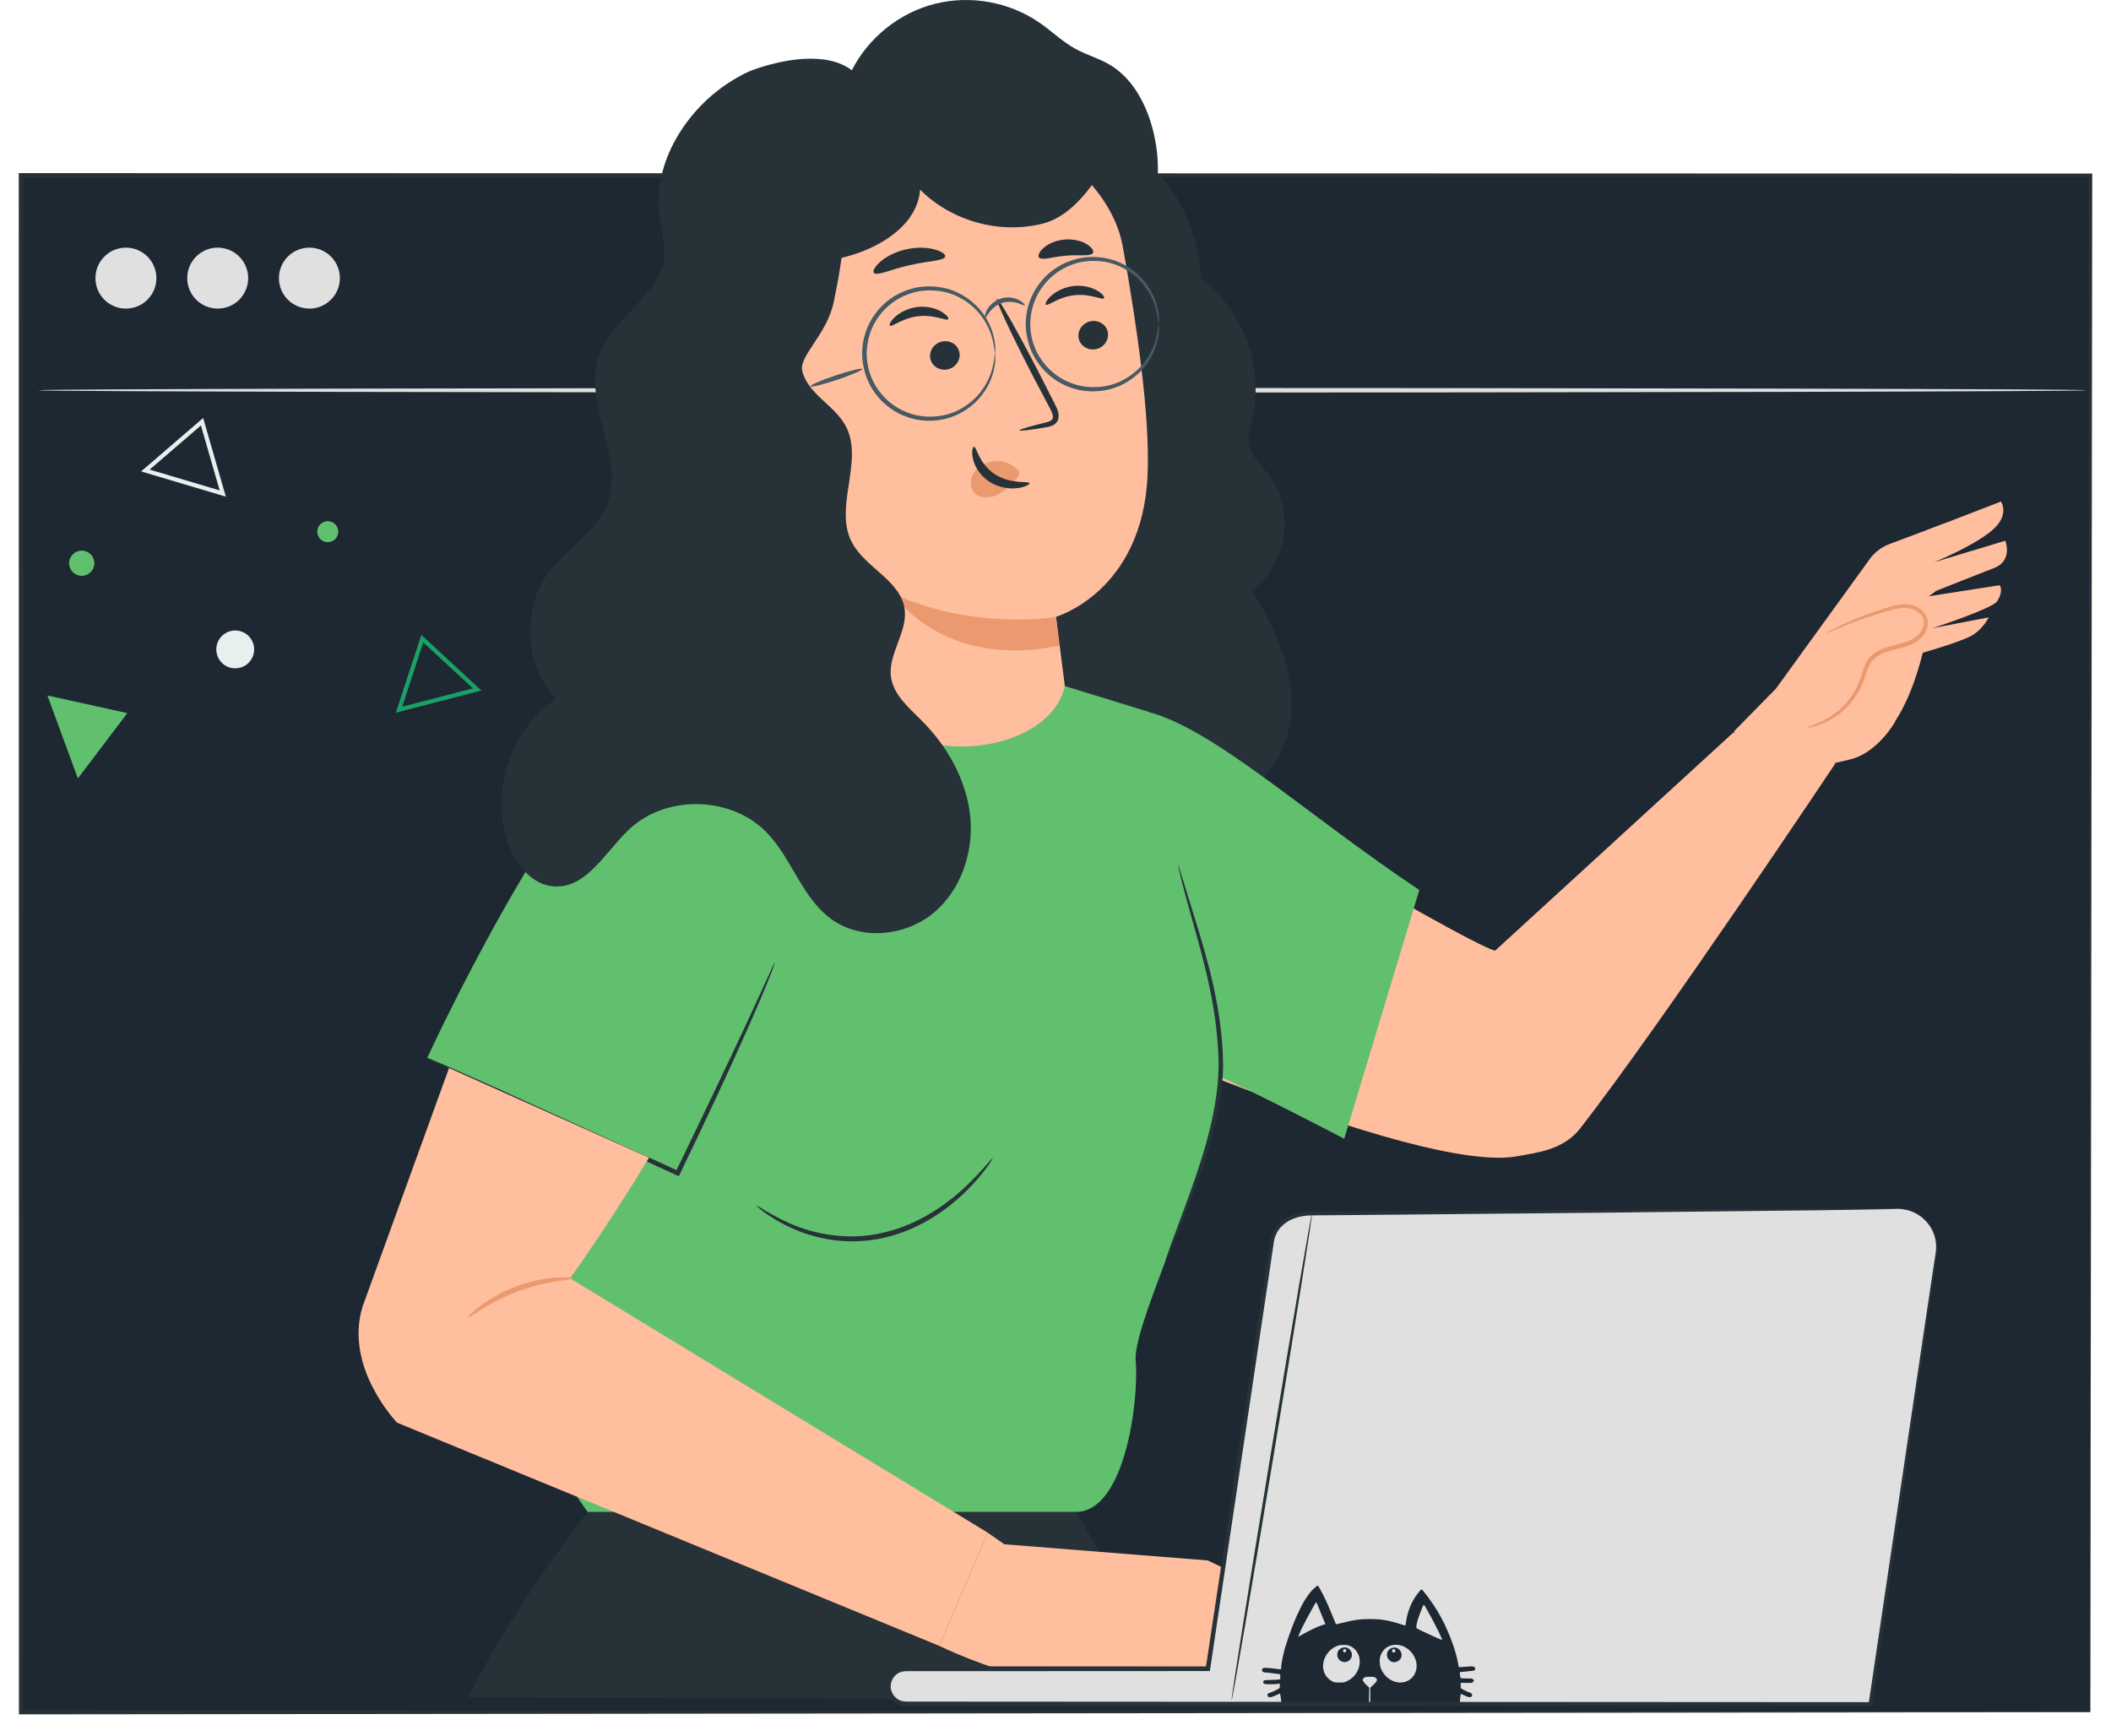 <svg width="450" height="370" viewBox="0 0 450 370" fill="none" xmlns="http://www.w3.org/2000/svg">
<g filter="url(#filter0_d)">
<path d="M442.602 34.394H1.492V361.992H442.602V34.394Z" fill="#1D2833"/>
<path d="M442.602 362.011C442.602 358.677 442.451 232.722 442.204 34.413L442.602 34.81C318.389 34.83 165.992 34.867 1.53 34.886H1.492L1.985 34.394C1.966 152.072 1.947 263.576 1.928 361.992L1.474 361.537C262.666 361.822 438.663 361.992 442.602 362.011C438.663 362.011 262.685 362.2 1.492 362.466H1.038V362.011C1.038 263.576 1.019 152.072 1 34.394V33.901H1.492H1.53C165.992 33.939 318.389 33.958 442.602 33.996H443V34.394C442.754 232.722 442.602 358.677 442.602 362.011Z" fill="#263238"/>
<path d="M441.844 80.193C441.844 80.458 344.072 80.685 223.477 80.685C102.844 80.685 5.091 80.458 5.091 80.193C5.091 79.927 102.844 79.7 223.477 79.7C344.072 79.7 441.844 79.927 441.844 80.193Z" fill="#E0E0E0"/>
<path d="M30.339 56.289C30.339 59.869 27.441 62.786 23.842 62.786C20.244 62.786 17.346 59.888 17.346 56.289C17.346 52.709 20.244 49.792 23.842 49.792C27.441 49.792 30.339 52.709 30.339 56.289Z" fill="#E0E0E0"/>
<path d="M49.904 56.289C49.904 59.869 47.007 62.786 43.408 62.786C39.828 62.786 36.911 59.888 36.911 56.289C36.911 52.709 39.809 49.792 43.408 49.792C46.988 49.792 49.904 52.709 49.904 56.289Z" fill="#E0E0E0"/>
<path d="M69.451 56.289C69.451 59.869 66.553 62.786 62.955 62.786C59.375 62.786 56.458 59.888 56.458 56.289C56.458 52.709 59.356 49.792 62.955 49.792C66.553 49.792 69.451 52.709 69.451 56.289Z" fill="#E0E0E0"/>
</g>
<path d="M245.6 27.083C244.123 21.741 241.225 16.514 236.452 13.73C234.179 12.404 231.603 11.703 229.292 10.434C226.508 8.919 224.216 6.665 221.602 4.846C215.2 0.414 206.847 -1.101 199.29 0.812C191.733 2.725 185.103 8.028 181.581 14.98C176.201 10.889 166.883 12.612 160.518 14.904C154.154 17.196 148.832 24.772 147.298 31.363L177.148 40.398C183.115 46.914 189.763 52.975 197.548 57.18C205.332 61.384 214.367 63.657 223.117 62.35C231.868 61.025 240.202 55.797 244.161 47.88C247.343 41.535 247.494 33.939 245.6 27.083Z" fill="#263238"/>
<path d="M266.776 125.877C274.371 120.574 276.189 108.66 270.526 101.33C268.84 99.152 266.548 97.182 266.17 94.455C265.942 92.769 266.492 91.102 266.889 89.454C269.579 78.507 265.109 66.157 256.055 59.452C255.904 53.335 252.475 40.398 244.71 35.455L209.442 40.417C211.052 77.56 210.938 114.778 209.12 151.921C208.836 157.622 208.628 163.74 211.753 168.513C216.166 175.275 225.371 176.695 233.459 176.904C241.187 177.093 249.066 176.771 256.358 174.214C263.65 171.657 270.355 166.6 273.424 159.497C278.121 148.549 273.272 135.859 266.776 125.877Z" fill="#263238"/>
<path d="M159.193 50.74L158.132 42.841L204.669 28.314C219.159 25.075 236.717 37.955 239.35 52.577C242.266 68.828 245.183 88.754 244.634 101.198C243.554 126.199 225.106 131.484 225.106 131.484L227 146.295C228.913 161.296 218.306 174.991 203.305 176.923C188.342 178.836 174.667 168.286 172.697 153.341L159.193 50.74Z" fill="#FFBE9D"/>
<path d="M236.167 70.93C236.414 72.578 235.22 74.169 233.497 74.453C231.773 74.737 230.182 73.639 229.917 71.991C229.671 70.343 230.864 68.752 232.588 68.468C234.311 68.184 235.921 69.282 236.167 70.93Z" fill="#263238"/>
<path d="M235.353 63.582C235.012 64.036 232.417 62.54 229.027 62.938C225.637 63.279 223.345 65.324 222.947 64.945C222.739 64.775 223.061 63.998 224.046 63.089C225.031 62.18 226.754 61.214 228.857 60.968C230.959 60.741 232.834 61.309 233.952 61.991C235.088 62.673 235.524 63.373 235.353 63.582Z" fill="#263238"/>
<path d="M204.537 75.249C204.783 76.897 203.589 78.488 201.866 78.772C200.142 79.056 198.551 77.957 198.286 76.309C198.04 74.662 199.233 73.071 200.957 72.787C202.68 72.484 204.29 73.582 204.537 75.249Z" fill="#263238"/>
<path d="M202.131 68.051C201.79 68.506 199.195 67.01 195.805 67.407C192.414 67.748 190.123 69.794 189.706 69.415C189.498 69.245 189.82 68.468 190.804 67.559C191.77 66.65 193.513 65.684 195.615 65.438C197.718 65.21 199.593 65.779 200.71 66.46C201.866 67.142 202.301 67.843 202.131 68.051Z" fill="#263238"/>
<path d="M217.321 91.747C217.283 91.557 219.348 90.951 222.7 90.118C223.553 89.928 224.348 89.663 224.424 89.057C224.556 88.413 224.083 87.523 223.553 86.557C222.492 84.549 221.393 82.466 220.238 80.269C215.598 71.291 212.15 63.885 212.51 63.696C212.87 63.506 216.923 70.628 221.545 79.606C222.662 81.822 223.742 83.924 224.765 85.951C225.2 86.898 225.901 87.94 225.598 89.303C225.447 89.985 224.86 90.516 224.329 90.724C223.799 90.951 223.306 91.027 222.89 91.103C219.48 91.69 217.359 91.936 217.321 91.747Z" fill="#263238"/>
<path d="M225.106 131.522C225.106 131.522 207.87 134.534 190.388 126.579C190.388 126.579 200.654 142.811 225.807 137.64L225.106 131.522Z" fill="#EB996E"/>
<path d="M216.829 100.08C215.428 98.603 213.193 97.978 211.09 98.451C209.632 98.773 208.23 99.664 207.472 100.952C206.715 102.259 206.734 103.963 207.662 105.024C208.723 106.198 210.673 106.274 212.227 105.63C213.799 104.986 215.068 103.755 216.261 102.543C216.602 102.202 216.924 101.861 217.113 101.425C217.303 100.99 217.284 100.459 216.962 100.156" fill="#EB996E"/>
<path d="M207.624 95.251C208.173 95.156 208.609 98.831 212.056 101.085C215.504 103.338 219.367 102.486 219.462 102.998C219.538 103.225 218.667 103.812 217.019 104.039C215.409 104.286 212.965 104.039 210.863 102.657C208.761 101.274 207.681 99.228 207.397 97.751C207.056 96.217 207.359 95.251 207.624 95.251Z" fill="#263238"/>
<path d="M201.488 54.679C201.26 55.645 197.832 55.588 193.911 56.535C189.972 57.388 186.903 58.922 186.278 58.164C185.994 57.804 186.449 56.858 187.642 55.816C188.816 54.774 190.767 53.694 193.135 53.164C195.483 52.634 197.718 52.747 199.234 53.183C200.749 53.581 201.582 54.225 201.488 54.679Z" fill="#263238"/>
<path d="M232.986 53.922C232.474 54.755 230.05 54.225 227.247 54.509C224.425 54.698 222.133 55.626 221.489 54.888C221.205 54.528 221.489 53.713 222.436 52.861C223.383 52.009 225.012 51.232 226.963 51.062C228.895 50.91 230.656 51.403 231.717 52.084C232.796 52.766 233.213 53.524 232.986 53.922Z" fill="#263238"/>
<path d="M164.477 26.079C159.647 27.67 154.192 40.834 155.613 45.702C157.034 50.569 161.579 54.111 166.504 55.361C171.428 56.612 176.656 55.854 181.524 54.395C188.399 52.312 195.635 47.577 196.127 40.417C202.832 47.16 213.193 50.02 222.398 47.634C231.603 45.247 238.422 31.174 241.017 22.026L164.477 26.079Z" fill="#263238"/>
<path d="M212.113 75.363C211.999 75.363 212.056 74.132 211.488 72.01C210.919 69.946 209.518 66.915 206.393 64.586C204.839 63.449 202.907 62.483 200.672 62.104C198.456 61.745 195.956 61.82 193.589 62.729C191.221 63.582 188.967 65.211 187.357 67.427C185.709 69.624 184.781 72.446 184.743 75.363C184.762 78.28 185.69 81.102 187.357 83.299C188.967 85.534 191.221 87.144 193.589 87.996C195.956 88.905 198.456 88.981 200.672 88.621C202.907 88.243 204.839 87.276 206.393 86.14C209.518 83.81 210.919 80.78 211.488 78.715C212.056 76.613 211.999 75.363 212.113 75.363C212.15 75.363 212.169 75.666 212.169 76.253C212.188 76.84 212.113 77.712 211.866 78.81C211.412 80.969 210.048 84.17 206.828 86.708C205.237 87.939 203.192 89 200.843 89.436C198.494 89.871 195.843 89.815 193.305 88.868C190.766 87.977 188.342 86.273 186.6 83.886C184.819 81.537 183.815 78.488 183.777 75.363C183.796 72.238 184.819 69.207 186.6 66.859C188.323 64.472 190.766 62.767 193.305 61.877C195.843 60.93 198.494 60.873 200.843 61.309C203.21 61.745 205.237 62.805 206.828 64.036C210.048 66.555 211.412 69.775 211.866 71.935C212.113 73.033 212.188 73.904 212.169 74.492C212.169 75.06 212.15 75.363 212.113 75.363Z" fill="#455A64"/>
<path d="M246.983 69.093C246.869 69.093 246.926 67.862 246.358 65.741C245.789 63.676 244.388 60.646 241.263 58.297C239.71 57.161 237.778 56.195 235.543 55.816C233.326 55.456 230.826 55.532 228.459 56.441C226.091 57.293 223.837 58.922 222.227 61.138C220.579 63.335 219.651 66.157 219.613 69.074C219.632 71.991 220.56 74.813 222.227 77.01C223.837 79.246 226.091 80.856 228.459 81.708C230.826 82.617 233.326 82.693 235.543 82.333C237.778 81.954 239.71 80.988 241.263 79.852C244.388 77.522 245.789 74.491 246.358 72.427C246.926 70.325 246.869 69.074 246.983 69.093C247.021 69.093 247.04 69.396 247.04 69.984C247.058 70.571 246.983 71.442 246.737 72.54C246.282 74.7 244.918 77.901 241.698 80.439C240.107 81.67 238.062 82.731 235.713 83.166C233.364 83.602 230.713 83.545 228.175 82.598C225.637 81.708 223.212 80.003 221.47 77.617C219.689 75.268 218.685 72.219 218.647 69.093C218.666 65.968 219.689 62.938 221.47 60.589C223.193 58.202 225.637 56.498 228.175 55.608C230.713 54.66 233.364 54.604 235.713 55.039C238.081 55.475 240.107 56.536 241.698 57.767C244.918 60.286 246.282 63.506 246.737 65.665C246.983 66.764 247.058 67.635 247.04 68.222C247.021 68.79 247.002 69.093 246.983 69.093Z" fill="#455A64"/>
<path d="M210.029 67.711C209.916 67.692 209.897 67.048 210.351 66.139C210.806 65.248 211.829 64.112 213.363 63.639C214.897 63.165 216.374 63.506 217.265 63.979C218.155 64.472 218.515 65.002 218.439 65.097C218.344 65.211 217.852 64.889 216.999 64.623C216.166 64.358 214.916 64.188 213.666 64.567C212.416 64.964 211.488 65.798 210.957 66.499C210.408 67.199 210.181 67.749 210.029 67.711Z" fill="#455A64"/>
<path d="M183.796 78.658C183.891 78.904 181.485 79.946 178.436 80.969C175.386 81.992 172.848 82.617 172.754 82.352C172.678 82.087 175.083 81.045 178.114 80.041C181.163 79.018 183.701 78.412 183.796 78.658Z" fill="#455A64"/>
<path d="M425.083 121.086C429.155 119.514 427.47 115.271 427.47 115.271L412.336 119.836C412.336 119.836 420.367 116.578 424.477 113.206C428.587 109.835 426.542 106.918 426.542 106.918L410.953 112.941L402.146 118.131L380.08 151.826C380.08 151.826 397.335 160.255 400.385 157.831C405.745 153.55 408.681 144.004 409.874 139.155C412.033 138.53 418.852 136.503 420.689 135.272C422.886 133.814 423.928 131.617 423.928 131.617L411.919 133.908C413.662 133.397 424.799 129.59 425.689 128.226C427.242 125.821 426.257 124.76 426.257 124.76L411.162 127.109L412.715 125.972C412.696 125.972 421.162 122.601 425.083 121.086Z" fill="#FFBE9D"/>
<path d="M369.492 156.164L318.712 202.663C312.405 201.205 235.089 154.989 235.089 154.989L222.872 214.463C222.872 214.463 302.006 250.848 323.788 246.435C327.349 245.715 333.202 245.261 336.857 240.544C354.283 218.156 391.236 162.755 391.236 162.755L369.492 156.164Z" fill="#FFBE9D"/>
<path d="M404.002 153.834L394.835 149.421L401.464 137.431L406.654 126.446L414.703 111.501L402.449 116.104C400.99 116.729 399.721 117.695 398.755 118.926L378.584 146.788L369.644 155.898L378.281 179.12L388.433 163.285C388.433 163.285 388.433 163.285 394.361 161.903C400.252 160.52 404.002 153.834 404.002 153.834Z" fill="#FFBE9D"/>
<path d="M389.266 134.951C393.489 132.829 397.884 131.106 402.429 129.818C403.907 129.382 405.46 129.003 406.975 129.231C408.49 129.458 410.006 130.424 410.422 131.92C410.877 133.606 409.778 135.405 408.32 136.352C406.862 137.299 405.081 137.64 403.395 138.076C401.71 138.512 399.948 139.137 398.831 140.481C397.77 141.751 397.429 143.436 396.88 144.989C395.061 150.047 390.459 153.986 385.193 155.009" fill="#FFBE9D"/>
<path d="M385.175 155.028C385.156 154.952 385.989 154.782 387.391 154.213C388.773 153.645 390.743 152.641 392.675 150.766C393.622 149.838 394.569 148.702 395.346 147.357C396.16 145.993 396.653 144.459 397.202 142.697C397.505 141.826 397.884 140.917 398.566 140.14C399.229 139.364 400.138 138.796 401.066 138.398C402.941 137.564 405.024 137.375 406.862 136.617C407.79 136.239 408.585 135.727 409.191 135.007C409.779 134.307 410.138 133.416 410.101 132.583C410.006 130.84 408.169 129.723 406.559 129.628C404.873 129.496 403.225 130.026 401.691 130.462C400.157 130.916 398.755 131.371 397.467 131.806C394.91 132.697 392.883 133.53 391.482 134.136C390.08 134.723 389.304 135.064 389.285 135.007C389.266 134.951 389.986 134.515 391.33 133.833C392.694 133.151 394.702 132.204 397.24 131.238C398.509 130.746 399.929 130.253 401.464 129.78C402.979 129.325 404.665 128.719 406.597 128.833C407.563 128.89 408.547 129.212 409.381 129.837C410.214 130.443 410.896 131.447 410.953 132.583C411.048 134.894 409.191 136.75 407.184 137.508C405.176 138.322 403.111 138.511 401.407 139.269C400.554 139.629 399.778 140.121 399.21 140.765C398.641 141.409 398.282 142.224 397.979 143.038C397.429 144.705 396.861 146.429 395.99 147.811C395.156 149.213 394.134 150.368 393.111 151.315C391.065 153.19 388.982 154.156 387.523 154.63C386.785 154.857 386.216 155.009 385.8 155.066C385.383 155.028 385.175 155.047 385.175 155.028Z" fill="#EB996E"/>
<path d="M229.35 322.33H125.271C125.271 322.33 109.91 341.669 99.776 361.821L248.12 362.428C251.018 357.654 229.35 322.33 229.35 322.33Z" fill="#263238"/>
<path d="M260.109 227.684C256.586 181.09 245.032 151.807 245.032 151.807L227.001 146.258C224.273 158.172 204.878 162.092 193.816 156.884L182.13 150.766C144.609 145.14 146.559 148.247 137.885 153.455C130.346 157.982 131.047 191.791 131.047 191.791C131.047 191.791 112.353 279.865 113.356 293.995C114.379 308.125 125.27 322.312 125.27 322.312C125.27 322.312 218.875 322.312 229.349 322.312C239.823 322.312 242.816 298.617 242.096 290.018C241.358 281.438 261.283 243.007 260.109 227.684Z" fill="#61C06E"/>
<path d="M161.276 257.022C161.238 257.079 161.844 257.629 163.019 258.5C164.212 259.371 166.011 260.527 168.398 261.644C170.784 262.762 173.815 263.784 177.281 264.315C180.747 264.807 184.687 264.769 188.645 263.822C196.638 261.966 202.643 257.25 206.317 253.575C208.173 251.7 209.499 250.033 210.37 248.859C211.223 247.666 211.639 246.965 211.583 246.927C211.431 246.795 209.537 249.465 205.768 253.026C202.018 256.511 196.089 260.981 188.38 262.762C180.69 264.618 173.398 262.97 168.701 260.943C163.947 258.898 161.39 256.833 161.276 257.022Z" fill="#263238"/>
<g opacity="0.3">
<g opacity="0.3">
<g opacity="0.3">
<g opacity="0.3">
<g opacity="0.3">
<g opacity="0.3">
<g opacity="0.3">
<path opacity="0.3" d="M209.859 249.314C209.063 257.174 205.313 264.807 199.157 269.77C193.021 274.732 184.478 276.797 176.883 274.618C169.288 272.44 162.981 265.887 161.674 258.083C167.034 260.527 172.47 262.989 178.285 263.86C190.691 265.735 203.931 259.485 210.351 248.727C210.067 249.03 209.783 249.333 209.499 249.617" fill="black"/>
</g>
</g>
</g>
</g>
</g>
</g>
</g>
<path d="M91.064 225.543L143.51 250.128C143.51 250.128 164.894 202.833 166.732 196.356C168.569 189.897 174.346 179.65 168.417 166.164C162.508 152.678 146.654 147.735 137.885 153.474C118.243 166.353 91.064 225.543 91.064 225.543Z" fill="#61C06E"/>
<path d="M255.98 228.044C258.423 228.044 286.55 242.761 286.55 242.761L302.555 189.727C278.652 173.797 259.029 155.595 245.032 151.845L252.381 195.674L255.98 228.044Z" fill="#61C06E"/>
<path d="M91.063 225.543C91.082 225.505 91.442 225.638 92.105 225.903C92.863 226.225 93.829 226.642 95.003 227.134C97.636 228.308 101.216 229.899 105.61 231.831C114.626 235.941 126.88 241.529 140.423 247.704C141.881 248.367 143.321 249.029 144.665 249.654L144.003 249.882C150.064 237.4 155.367 226.244 159.117 218.194C160.936 214.254 162.413 211.034 163.511 208.667C163.985 207.625 164.383 206.773 164.686 206.091C164.97 205.504 165.121 205.201 165.159 205.22C165.197 205.239 165.084 205.561 164.875 206.167C164.648 206.773 164.326 207.682 163.852 208.818C162.943 211.11 161.542 214.406 159.742 218.478C156.144 226.623 150.954 237.835 144.912 250.317L144.703 250.753L144.249 250.545C142.904 249.92 141.464 249.257 140.006 248.594C126.52 242.324 114.304 236.642 105.326 232.456C101.007 230.392 97.465 228.706 94.851 227.456C93.715 226.888 92.768 226.414 92.029 226.054C91.366 225.77 91.044 225.581 91.063 225.543Z" fill="#263238"/>
<path d="M251.15 184.499C251.226 184.48 251.586 185.655 252.23 187.757C252.931 190.03 253.859 193.041 254.995 196.716C257.268 204.254 260.583 214.88 260.734 227.116C260.64 233.234 259.39 238.954 257.931 243.992C256.473 249.049 254.787 253.462 253.348 257.156C251.889 260.849 250.658 263.785 249.806 265.831C248.953 267.876 248.461 268.994 248.404 268.975C248.366 268.956 248.442 268.672 248.631 268.103C248.859 267.441 249.124 266.645 249.465 265.698C250.279 263.482 251.378 260.508 252.722 256.91C254.067 253.197 255.696 248.784 257.098 243.746C258.499 238.726 259.693 233.101 259.787 227.116C259.636 215.088 256.473 204.501 254.37 196.905C253.291 193.098 252.438 190.011 251.908 187.852C251.643 186.772 251.453 185.939 251.321 185.371C251.169 184.802 251.113 184.499 251.15 184.499Z" fill="#263238"/>
<path d="M206.81 173.93C205.996 166.221 201.942 159.08 196.45 153.588C193.741 150.86 190.464 148.133 189.934 144.326C189.252 139.382 193.533 134.761 192.832 129.817C191.961 123.661 184.252 120.972 181.486 115.403C177.774 107.903 184.233 98.148 180.255 90.78C177.869 86.348 172.149 83.962 171.012 79.056C170.274 75.874 176.335 71.234 177.736 64.339C180.899 48.827 182.509 36.837 167.451 27.822L158.682 15.737C148.814 20.548 140.537 31.363 140.366 42.69C140.29 48.031 143.018 53.391 140.688 58.202C137.449 64.926 129.873 69.055 127.581 76.158C124.304 86.329 133.32 97.694 129.381 107.619C127.07 113.471 120.952 116.805 117.126 121.805C111.122 129.628 111.728 141.788 118.509 148.966C108.925 155.425 104.492 168.589 108.224 179.536C109.796 184.139 113.338 188.704 118.187 188.969C125.138 189.348 129.096 181.487 134.191 176.733C142.09 169.346 155.954 169.725 163.455 177.491C168.796 183.04 170.955 191.374 177.187 195.92C183.456 200.485 192.775 199.651 198.798 194.784C204.84 189.897 207.625 181.639 206.81 173.93Z" fill="#263238"/>
<path d="M138.358 246.795C128.433 263.122 121.501 272.497 121.501 272.497L210.579 326.743L200.2 350.855L84.661 303.295C84.661 303.295 73.278 291.571 77.293 278.52L95.723 227.684L138.358 246.795Z" fill="#FFBE9D"/>
<path d="M99.833 280.793C100.041 281.077 104.246 277.535 110.497 275.262C116.709 272.914 122.221 272.857 122.183 272.497C122.24 272.232 116.558 271.796 110.099 274.221C103.64 276.588 99.625 280.622 99.833 280.793Z" fill="#EB996E"/>
<path d="M279.675 343.279L257.457 332.653L214.102 329.206L210.56 326.744L200.181 350.855C200.181 350.855 211.545 356.291 217.492 356.765L253.953 355.666L273.008 357.674L279.675 343.279Z" fill="#FFBE9D"/>
<path d="M404.664 257.686L279.675 258.709C275.622 258.709 271.739 260.66 271.133 264.656L257.476 355.761H193.097C191.032 355.761 189.347 357.447 189.347 359.511C189.347 361.576 191.032 363.261 193.097 363.261H256.359H268.367H398.717L412.771 267.119C413.529 262.156 409.684 257.686 404.664 257.686Z" fill="#E0E0E0"/>
<path fill-rule="evenodd" clip-rule="evenodd" d="M280.418 338.352C278.335 339.955 276.025 344.524 274 351.045C273.578 352.4 273.099 354.78 273.099 355.514C273.099 355.675 273.065 355.828 273.024 355.853C272.982 355.879 272.563 355.84 272.092 355.768C271.621 355.695 270.804 355.61 270.277 355.578C269.444 355.527 269.299 355.54 269.163 355.675C268.774 356.065 269.12 356.545 269.791 356.545C269.999 356.545 270.778 356.627 271.521 356.726C272.264 356.826 272.882 356.908 272.894 356.908C272.907 356.908 272.917 357.149 272.917 357.443V357.976L272.531 358.05C272.318 358.09 271.566 358.127 270.86 358.132C269.485 358.142 269.281 358.201 269.281 358.591C269.281 358.981 269.493 359.045 270.772 359.045C271.427 359.045 272.159 359.015 272.399 358.978L272.836 358.911L272.808 359.387L272.781 359.863L272.122 360.237C271.759 360.443 271.227 360.684 270.94 360.773C270.287 360.974 270.19 361.051 270.19 361.364C270.19 361.954 270.848 361.957 272.067 361.373C272.499 361.165 272.865 361.008 272.88 361.023C272.895 361.038 272.952 361.417 273.006 361.866C273.061 362.315 273.127 362.753 273.154 362.841C273.199 362.991 273.724 363 282.513 363H291.823L291.848 361.386L291.873 359.773L291.324 359.26C291.023 358.978 290.698 358.603 290.604 358.427C290.44 358.123 290.439 358.096 290.589 357.868C290.808 357.534 291.08 357.454 292.009 357.454C292.938 357.454 293.211 357.534 293.43 357.868C293.579 358.097 293.579 358.123 293.413 358.431C293.317 358.609 292.982 358.984 292.669 359.264L292.1 359.773V361.386L292.1 363H301.639H311.178L311.235 362.386C311.306 361.623 311.381 361.091 311.418 361.091C311.433 361.091 311.755 361.238 312.133 361.417C312.98 361.819 313.46 361.901 313.681 361.68C313.901 361.46 313.836 361.077 313.556 360.941C313.431 360.881 313.104 360.745 312.828 360.639C312.553 360.534 312.114 360.317 311.851 360.159L311.374 359.87V359.312V358.752L312.609 358.762C313.803 358.772 313.85 358.765 314.018 358.558C314.237 358.289 314.236 358.225 314.01 358C313.848 357.837 313.706 357.818 312.669 357.817C312.032 357.816 311.458 357.782 311.395 357.742C311.331 357.701 311.254 357.401 311.224 357.075L311.168 356.481L311.612 356.423C311.856 356.391 312.543 356.323 313.139 356.272C314.274 356.174 314.466 356.103 314.464 355.784C314.46 355.262 314.158 355.168 312.863 355.283C312.269 355.336 311.601 355.386 311.378 355.394L310.973 355.409L310.896 354.954C310.322 351.544 308.496 346.87 306.356 343.333C305.267 341.533 303.254 338.817 303.01 338.817C302.86 338.817 301.805 340.193 301.354 340.978C300.516 342.434 299.978 343.996 299.735 345.681C299.67 346.131 299.607 346.512 299.594 346.529C299.582 346.545 299.178 346.432 298.697 346.278C296.002 345.415 294.401 345.144 292.009 345.146C289.883 345.147 288.835 345.289 286.297 345.919C285.48 346.121 284.799 346.273 284.783 346.257C284.767 346.24 284.509 345.613 284.209 344.863C283.469 343.009 282.818 341.528 282.17 340.226C281.569 339.017 280.997 337.998 280.921 338C280.894 338.001 280.668 338.159 280.418 338.352ZM280.945 342.34C281.125 342.777 281.555 343.83 281.902 344.68L282.531 346.224L281.747 346.479C280.852 346.769 279.17 347.561 277.805 348.335C277.292 348.625 276.841 348.877 276.802 348.894C276.632 348.968 277.517 347.029 278.456 345.272C279.464 343.384 280.502 341.548 280.564 341.546C280.594 341.545 280.766 341.902 280.945 342.34ZM304.304 343.362C305.999 346.363 307.57 349.553 307.384 349.616C307.299 349.645 302.22 347.309 302.022 347.15C301.715 346.904 302.144 345.224 303.1 342.928C303.549 341.849 303.423 341.804 304.304 343.362ZM287.843 350.924C289.629 351.757 290.339 353.884 289.51 355.923C289.065 357.018 288.263 357.851 287.14 358.383C286.545 358.664 286.451 358.682 285.509 358.682C284.605 358.682 284.46 358.658 284.009 358.435C282.597 357.74 281.808 356.133 282.085 354.518C282.384 352.774 283.733 351.229 285.363 350.763C285.597 350.696 286.123 350.652 286.554 350.664C287.171 350.68 287.431 350.733 287.843 350.924ZM298.599 350.775C300.729 351.33 302.292 353.658 301.935 355.742C301.668 357.3 300.632 358.36 299.111 358.635C297.589 358.909 295.83 358.087 294.899 356.666C294.336 355.806 294.177 355.352 294.123 354.442C294.085 353.806 294.113 353.538 294.268 353.033C294.829 351.206 296.636 350.264 298.599 350.775ZM286.011 351.325C285.387 351.596 285.081 352.05 285.073 352.72C285.057 354.061 286.611 354.81 287.63 353.953C288.988 352.81 287.639 350.619 286.011 351.325ZM296.705 351.31C295.496 351.755 295.278 353.211 296.298 354.026C297.259 354.793 298.774 354.062 298.771 352.832C298.768 351.706 297.722 350.935 296.705 351.31ZM286.963 351.853C286.963 352.177 286.719 352.363 286.486 352.216C286.129 351.992 286.307 351.514 286.728 351.563C286.921 351.585 286.963 351.638 286.963 351.853ZM297.372 351.68C297.436 351.758 297.46 351.913 297.427 352.044C297.382 352.223 297.312 352.272 297.1 352.272C296.889 352.272 296.819 352.223 296.774 352.044C296.708 351.782 296.863 351.545 297.1 351.545C297.188 351.545 297.31 351.606 297.372 351.68Z" fill="#1D2833"/>
<path d="M404.664 257.686C404.664 257.686 405.346 257.591 406.634 257.875C407.884 258.159 409.854 258.936 411.407 261.038C412.184 262.061 412.771 263.444 412.96 265.035C413.169 266.645 412.695 268.349 412.506 270.168C411.975 273.842 411.388 278.085 410.706 282.858C407.96 301.95 403.982 329.49 399.115 363.318L399.058 363.64H398.717C345.512 363.678 275.583 363.716 199.233 363.754C197.434 363.754 195.654 363.754 193.873 363.754C193.04 363.791 191.884 363.735 191.032 363.204C190.142 362.712 189.46 361.897 189.119 360.95C188.361 359.037 189.271 356.708 191.051 355.761C191.903 355.249 193.04 355.192 193.873 355.23H196.525C203.571 355.23 210.541 355.23 217.416 355.23C231.186 355.23 244.577 355.23 257.495 355.249L257.021 355.666C261.946 323.05 266.53 292.612 270.64 265.3C270.791 263.576 271.568 261.701 272.951 260.546C274.314 259.334 276.019 258.709 277.724 258.443C279.466 258.178 281.114 258.33 282.762 258.273C284.41 258.254 286.039 258.254 287.667 258.235C294.164 258.197 300.434 258.14 306.476 258.102C318.579 258.027 329.754 257.951 339.925 257.894C360.21 257.799 376.405 257.705 387.542 257.648C393.072 257.629 397.353 257.629 400.27 257.629C401.69 257.629 402.789 257.648 403.566 257.648C404.285 257.667 404.664 257.686 404.664 257.686C404.664 257.686 404.285 257.724 403.547 257.743C402.789 257.762 401.69 257.78 400.251 257.818C397.334 257.856 393.054 257.932 387.523 258.008C376.386 258.14 360.21 258.311 339.925 258.538C329.773 258.633 318.579 258.746 306.476 258.86C300.434 258.917 294.145 258.974 287.667 259.031C286.039 259.049 284.41 259.068 282.762 259.068C281.114 259.125 279.428 258.993 277.837 259.239C276.246 259.485 274.674 260.091 273.481 261.171C272.25 262.232 271.606 263.728 271.454 265.432C267.382 292.745 262.836 323.183 257.968 355.817L257.912 356.234H257.495C244.577 356.234 231.167 356.234 217.416 356.253C210.541 356.253 203.571 356.253 196.525 356.253H193.873C192.945 356.234 192.244 356.272 191.543 356.651C190.18 357.371 189.498 359.151 190.066 360.609C190.331 361.329 190.862 361.954 191.525 362.333C192.225 362.731 192.926 362.769 193.873 362.75C195.654 362.75 197.453 362.75 199.233 362.75C275.583 362.788 345.512 362.844 398.717 362.863L398.338 363.185C403.357 329.376 407.429 301.855 410.271 282.763C410.99 278.009 411.615 273.766 412.165 270.092C412.392 268.255 412.865 266.569 412.676 265.035C412.525 263.501 411.956 262.156 411.218 261.152C409.74 259.087 407.827 258.292 406.596 257.97C405.346 257.686 404.664 257.743 404.664 257.686Z" fill="#263238"/>
<path d="M262.552 362.428C262.722 362.466 266.7 339.263 271.435 310.625C276.17 281.987 279.864 258.746 279.674 258.709C279.504 258.671 275.526 281.873 270.791 310.511C266.056 339.15 262.362 362.39 262.552 362.428Z" fill="#263238"/>
<g filter="url(#filter1_d)">
<path d="M27.994 97.3L40.069 86.903L44.485 102.213L27.994 97.3Z" stroke="#E7EFEF" stroke-width="0.896"/>
<path d="M82.057 148.29L87.022 133.149L98.715 143.975L82.057 148.29Z" stroke="#1AA166" stroke-width="0.896"/>
<path d="M24.139 149.026L13.605 162.942L7.099 145.253L24.139 149.026Z" fill="#61C06E"/>
<circle cx="66.867" cy="110.342" r="2.241" fill="#61C06E"/>
<circle cx="47.145" cy="135.443" r="4.034" fill="#E7EFEF"/>
<circle cx="14.424" cy="117.066" r="2.689" fill="#61C06E"/>
</g>
<defs>
<filter id="filter0_d" x="0" y="32.901" width="450" height="336.564" filterUnits="userSpaceOnUse" color-interpolation-filters="sRGB">
<feFlood flood-opacity="0" result="BackgroundImageFix"/>
<feColorMatrix in="SourceAlpha" type="matrix" values="0 0 0 0 0 0 0 0 0 0 0 0 0 0 0 0 0 0 127 0"/>
<feMorphology radius="1" operator="dilate" in="SourceAlpha" result="effect1_dropShadow"/>
<feOffset dx="3" dy="3"/>
<feGaussianBlur stdDeviation="1.5"/>
<feColorMatrix type="matrix" values="0 0 0 0 0.095 0 0 0 0 0.129 0 0 0 0 0.163 0 0 0 0.83 0"/>
<feBlend mode="normal" in2="BackgroundImageFix" result="effect1_dropShadow"/>
<feBlend mode="normal" in="SourceGraphic" in2="effect1_dropShadow" result="shape"/>
</filter>
<filter id="filter1_d" x="6.099" y="82.416" width="100.522" height="87.525" filterUnits="userSpaceOnUse" color-interpolation-filters="sRGB">
<feFlood flood-opacity="0" result="BackgroundImageFix"/>
<feColorMatrix in="SourceAlpha" type="matrix" values="0 0 0 0 0 0 0 0 0 0 0 0 0 0 0 0 0 0 127 0"/>
<feMorphology radius="1" operator="dilate" in="SourceAlpha" result="effect1_dropShadow"/>
<feOffset dx="3" dy="3"/>
<feGaussianBlur stdDeviation="1.5"/>
<feColorMatrix type="matrix" values="0 0 0 0 0.095 0 0 0 0 0.129 0 0 0 0 0.163 0 0 0 0.83 0"/>
<feBlend mode="normal" in2="BackgroundImageFix" result="effect1_dropShadow"/>
<feBlend mode="normal" in="SourceGraphic" in2="effect1_dropShadow" result="shape"/>
</filter>
</defs>
</svg>
